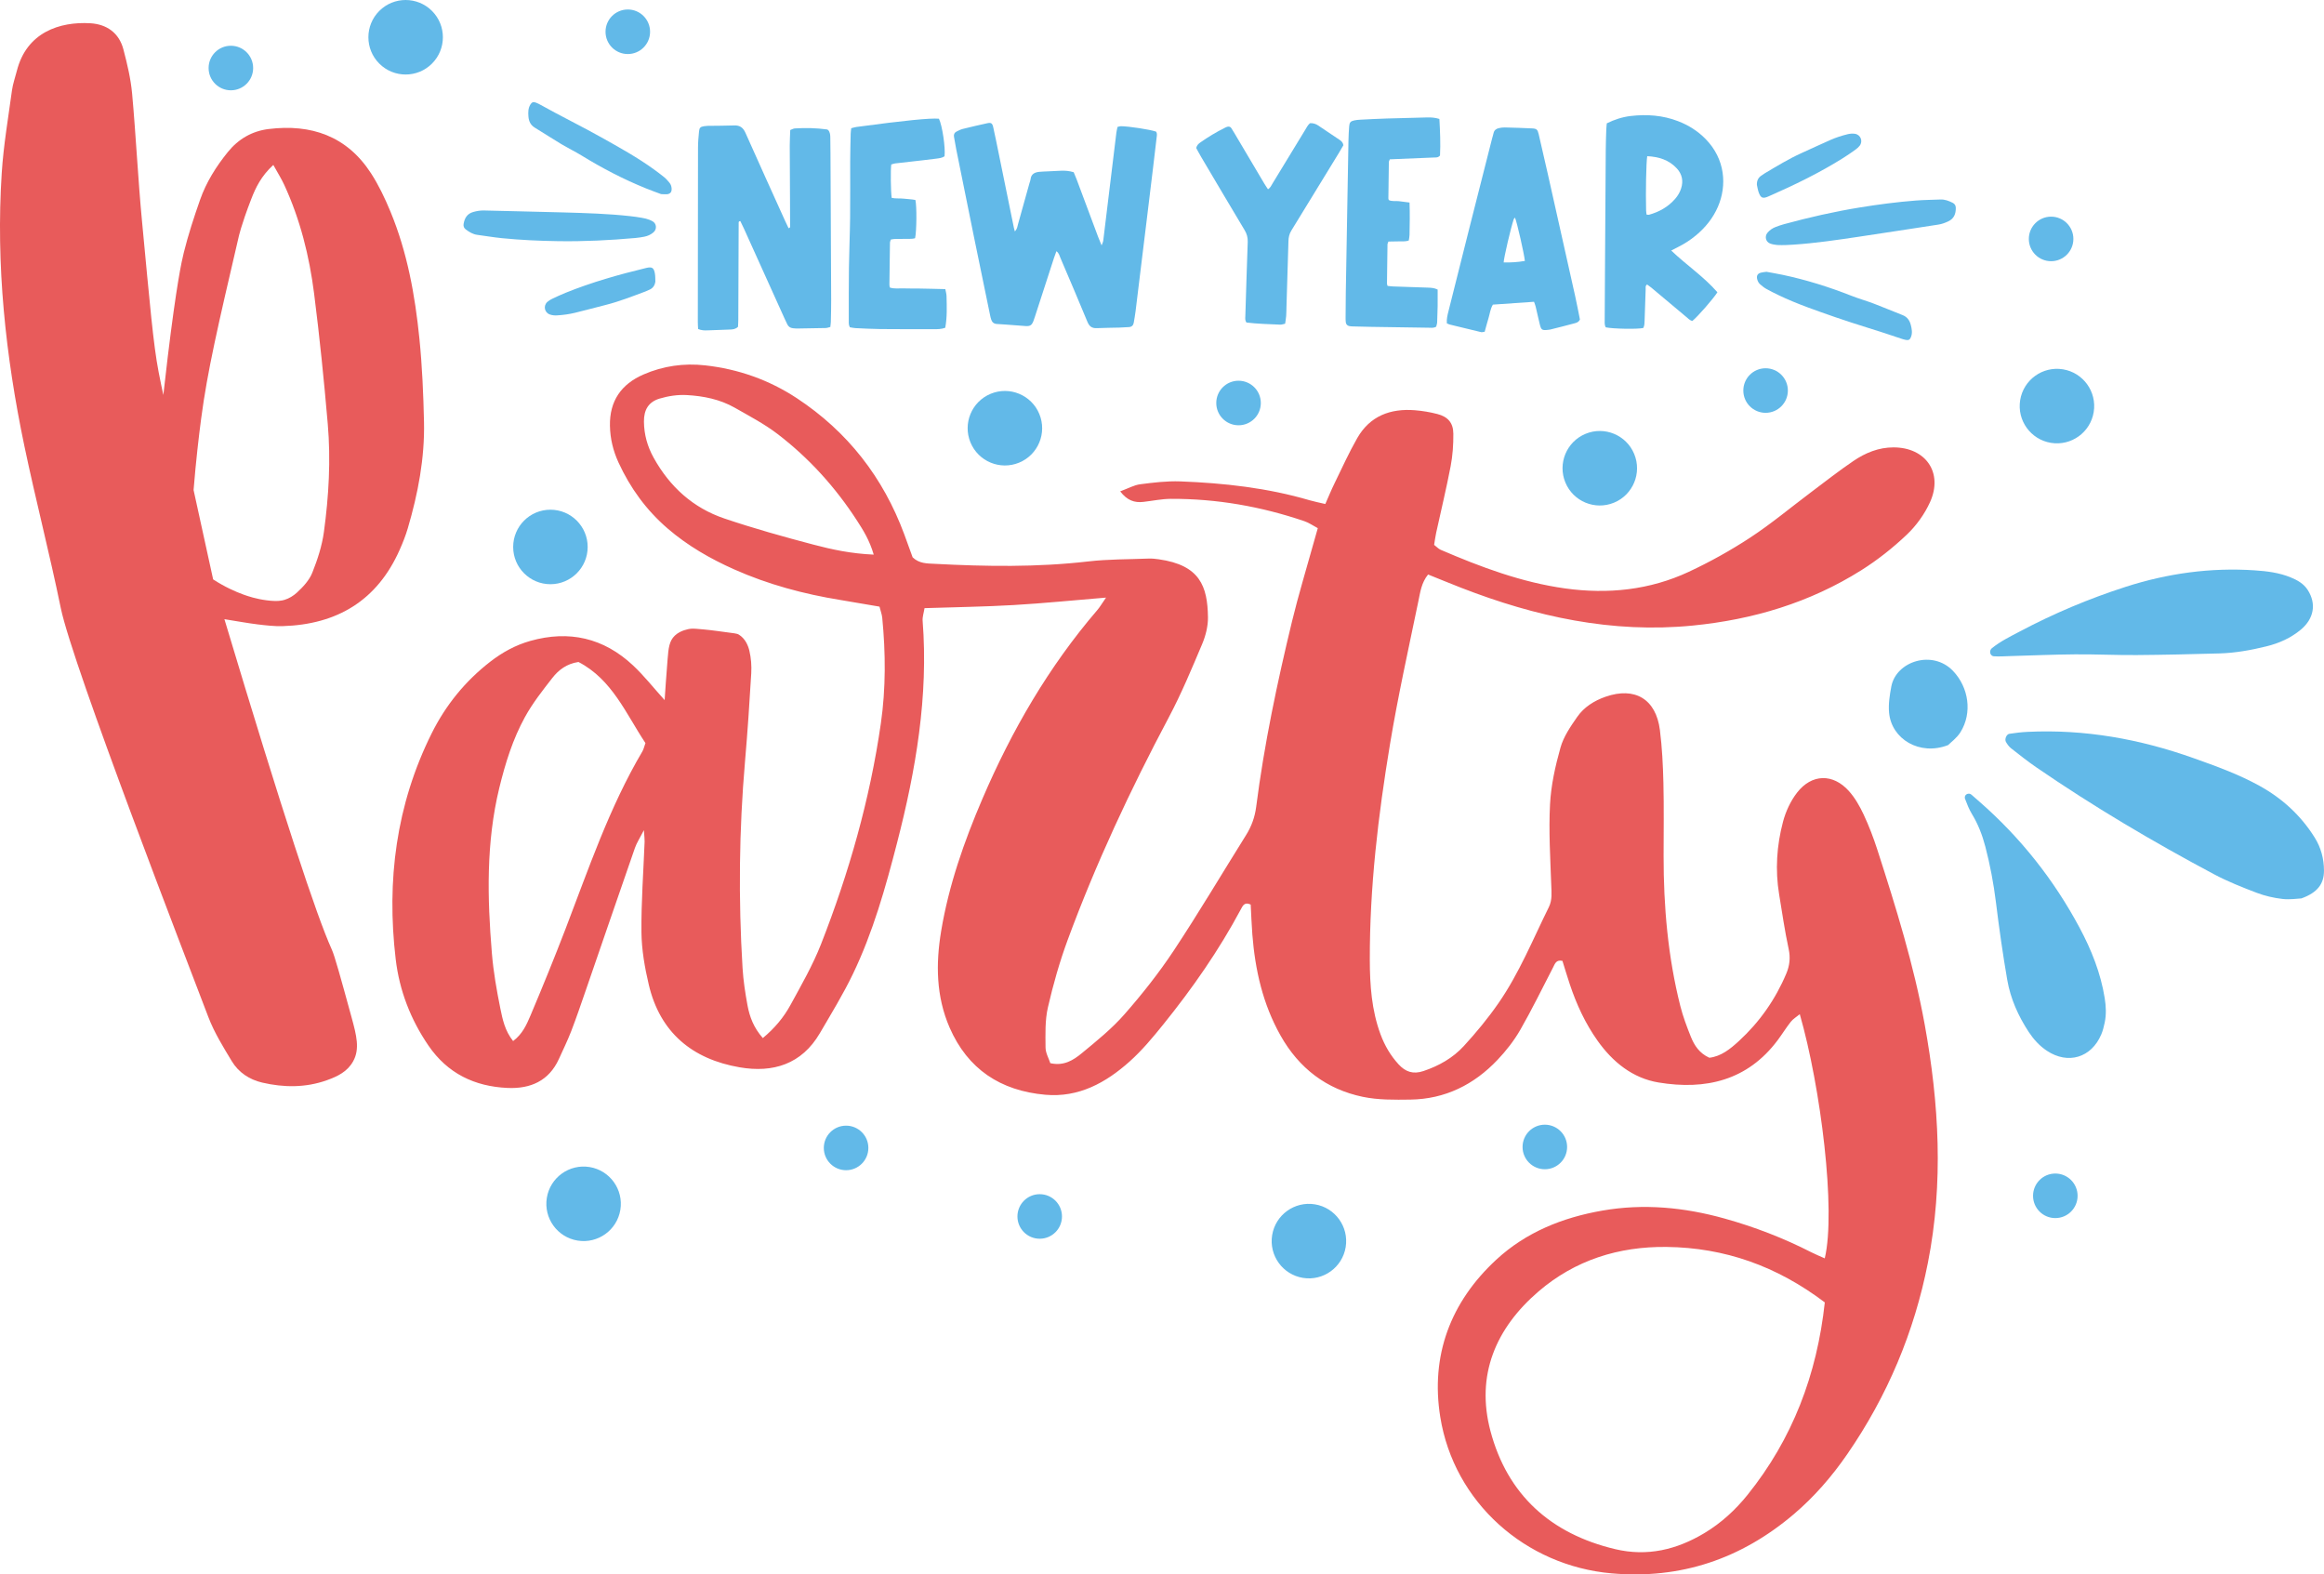<svg xmlns="http://www.w3.org/2000/svg" width="1080" height="731.56" viewBox="0 0 1080 731.56"><g id="a"/><g id="b"><g id="c"><g id="d"><g><path d="M830.54 113.85c-1.93.01-3.27.11-4.59.0-1.13-.1-2.28-.3-3.34-.69-2.02-.74-2.65-3.26-1.28-4.95 1.04-1.28 2.38-2.2 3.93-2.78 1.25-.47 2.51-.91 3.79-1.26 11.59-3.16 23.29-5.83 35.16-7.76 8.66-1.41 17.36-2.55 26.1-3.23 3.8-.3 7.62-.31 11.43-.48 2.08-.09 3.93.64 5.73 1.55.93.47 1.41 1.26 1.42 2.3.04 2.77-.79 5.03-3.51 6.31-1.48.7-2.99 1.25-4.6 1.5-4.99.78-9.99 1.54-14.98 2.3-7.26 1.11-14.51 2.23-21.77 3.31-10.18 1.52-20.37 3.03-30.65 3.71-1.14.08-2.29.12-2.84.15z" fill="#62b9e8"/><path d="M820.95 126.3c2.4.45 4.93.87 7.45 1.4 10.93 2.31 21.54 5.63 31.94 9.72 3.45 1.36 7.04 2.36 10.51 3.68 4.45 1.69 8.82 3.57 13.26 5.29 2.18.84 3.31 2.44 3.87 4.59.49 1.87.82 3.73.09 5.61-.48 1.25-1.13 1.62-2.44 1.35-.74-.16-1.48-.36-2.2-.61-10.16-3.53-20.52-6.46-30.68-10-8.81-3.08-17.65-6.08-26.09-10.12-1.97-.94-3.94-1.93-5.85-2.99-.99-.55-1.88-1.3-2.75-2.03-.74-.62-1.21-1.45-1.45-2.41-.4-1.6.1-2.63 1.66-3.07.81-.23 1.68-.27 2.68-.42z" fill="#62b9e8"/><path d="M816.46 85.82c-.06-1.94.66-3.38 2.3-4.37.49-.3.93-.67 1.42-.96 5.58-3.3 11.1-6.69 17.02-9.36 4.51-2.04 9-4.15 13.53-6.14 2.53-1.11 5.16-1.95 7.85-2.61 1.15-.28 2.24-.37 3.37-.22 2.7.38 3.94 3.44 2.24 5.6-.52.66-1.19 1.25-1.88 1.74-1.86 1.33-3.73 2.65-5.67 3.86-11.09 6.96-22.82 12.66-34.79 17.9-2.64 1.16-3.58.81-4.55-1.85-.42-1.15-.58-2.39-.86-3.59z" fill="#62b9e8"/></g><g><path d="M295.61 100.78c1.9.33 3.24.47 4.52.81 1.09.29 2.2.7 3.17 1.26 1.86 1.08 2.04 3.67.39 5.1-1.25 1.08-2.73 1.75-4.35 2.05-1.31.24-2.63.46-3.96.58-11.97 1.08-23.95 1.66-35.97 1.48-8.78-.13-17.53-.53-26.26-1.4-3.79-.38-7.56-1.03-11.34-1.53-2.07-.27-3.75-1.32-5.37-2.53-.83-.63-1.17-1.49-1-2.52.45-2.74 1.65-4.81 4.56-5.6 1.58-.43 3.16-.71 4.79-.68 5.05.11 10.1.24 15.15.36 7.34.18 14.67.35 22.01.55 10.29.29 20.58.59 30.83 1.72 1.14.13 2.27.28 2.82.35z" fill="#62b9e8"/><path d="M307.23 90.2c-2.28-.86-4.71-1.72-7.09-2.69-10.35-4.19-20.22-9.32-29.74-15.17-3.16-1.94-6.52-3.56-9.7-5.47-4.08-2.44-8.06-5.06-12.13-7.53-2-1.21-2.83-2.98-3-5.2-.15-1.92-.16-3.82.89-5.54.69-1.14 1.4-1.4 2.64-.9.7.28 1.4.61 2.06.99 9.39 5.25 19.07 9.95 28.45 15.22 8.14 4.57 16.31 9.08 23.91 14.53 1.78 1.28 3.54 2.59 5.23 3.97.87.72 1.62 1.61 2.35 2.48.62.74.94 1.64 1.01 2.63.12 1.65-.56 2.57-2.17 2.73-.84.08-1.7-.03-2.72-.06z" fill="#62b9e8"/><path d="M304.56 130.84c-.28 1.92-1.24 3.21-3.03 3.9-.53.21-1.03.49-1.57.69-6.07 2.27-12.1 4.64-18.4 6.24-4.8 1.22-9.58 2.51-14.4 3.68-2.68.65-5.42 1.02-8.19 1.19-1.18.08-2.27-.02-3.35-.38-2.6-.85-3.28-4.08-1.23-5.9.63-.56 1.39-1.02 2.16-1.39 2.06-.98 4.14-1.95 6.26-2.81 12.13-4.91 24.69-8.46 37.39-11.53 2.8-.68 3.67-.17 4.15 2.62.21 1.2.15 2.45.21 3.68z" fill="#62b9e8"/></g><g><path d="M1069.53 417.45c-1.74.07-5.35.66-8.84.26-4.05-.47-8.15-1.41-11.96-2.86-6.72-2.56-13.47-5.23-19.81-8.6-28.41-15.12-56.1-31.49-82.65-49.73-4.02-2.77-7.87-5.81-11.71-8.83-.97-.76-1.74-1.86-2.37-2.94-.72-1.24.23-3.57 1.59-3.78 2.78-.43 5.59-.76 8.4-.9 26.6-1.3 52.27 3.33 77.26 12.23 10.43 3.71 20.84 7.45 30.58 12.84 10.58 5.85 19.18 13.72 25.62 23.99 2.97 4.74 4.33 9.88 4.35 15.38.02 6.15-2.96 10.21-10.47 12.94z" fill="#62b9e8"/><path d="M926 304.82c-1.43-.66-1.54-2.66-.32-3.64 4.09-3.28 8.54-5.42 12.84-7.7 15.82-8.39 32.3-15.33 49.34-20.81 19.45-6.25 39.43-9.03 59.88-7.66 5.71.38 11.4 1.07 16.77 3.28 3.12 1.28 6.02 2.87 7.92 5.83 4.1 6.36 2.97 13.32-3.23 18.48-4.65 3.87-10.09 6.29-15.95 7.73-7.18 1.77-14.46 3.08-21.86 3.29-12.85.36-25.7.67-38.56.76-9.52.07-19.05-.41-28.57-.33-9.99.08-19.98.52-29.98.8-2.62.07-5.25.29-7.85.09-.15-.01-.29-.05-.43-.12z" fill="#62b9e8"/><path d="M913.08 370.68c-.13-1.6 1.84-2.49 3.06-1.44 1.51 1.32 2.69 2.33 3.85 3.36 19.01 16.64 34.47 36.16 46.38 58.39 5.52 10.3 9.87 21.16 11.73 32.83.6 3.79.79 7.59-.01 11.36-.4 1.85-.85 3.74-1.59 5.47-4.61 10.86-15.47 14.11-25.28 7.6-3.42-2.27-6.14-5.27-8.39-8.67-4.9-7.44-8.51-15.51-10.03-24.28-2.06-11.95-3.77-23.98-5.25-36.02-1.08-8.77-2.71-17.4-4.94-25.93-1.39-5.31-3.35-10.41-6.24-15.14-1.35-2.21-2.3-4.7-3.22-7.14-.05-.12-.07-.25-.08-.39z" fill="#62b9e8"/><path d="M905.32 346.21c-13.18 5.12-26.33-2.75-27.44-15.09-.36-4 .29-8.18 1.05-12.16 2.24-11.69 19.16-17.21 28.7-7.18 7.29 7.66 9.02 19.46 3.45 28.41-1.72 2.77-4.59 4.82-5.76 6.02z" fill="#62b9e8"/></g><g><path d="M471.59 107.55c1.17-1.2 1.2-2.32 1.48-3.31 1.8-6.35 3.55-12.71 5.32-19.07.17-.63.46-1.24.53-1.87.25-2.44 1.91-3.22 4-3.45 1.29-.14 2.59-.15 3.89-.22 2.06-.1 4.11-.19 6.17-.3 1.96-.1 3.88.07 5.98.69.42 1.03.91 2.1 1.32 3.19 3.34 8.92 6.66 17.84 10 26.76.45 1.2.96 2.37 1.65 4.06.38-1.05.69-1.58.76-2.14.92-7.41 1.81-14.83 2.7-22.24 1.13-9.35 2.26-18.7 3.41-28.04.1-.85.34-1.68.53-2.63.57-.13 1.08-.34 1.58-.34 3.87.05 13.37 1.52 16.31 2.5.65.88.39 1.87.28 2.82-.51 4.52-1.05 9.03-1.6 13.54-1 8.27-2 16.54-3.01 24.81-.98 8.06-1.98 16.11-2.96 24.17-.73 6.02-1.44 12.03-2.2 18.05-.23 1.82-.55 3.64-.86 5.45-.21 1.21-.96 1.92-2.2 2-1.51.1-3.03.2-4.54.24-3.46.1-6.93.09-10.39.26-2.26.11-3.5-.78-4.39-2.93-4.08-9.9-8.31-19.75-12.51-29.6-.45-1.06-.65-2.29-1.91-3.23-.41 1.14-.79 2.11-1.11 3.1-2.98 9.16-5.95 18.32-8.92 27.48-.2.62-.41 1.23-.64 1.84-.77 1.99-1.53 2.5-3.69 2.36-2.92-.19-5.83-.44-8.75-.66-1.51-.11-3.02-.23-4.54-.3-1.38-.06-2.22-.78-2.64-2.02-.25-.71-.41-1.46-.56-2.2-2.52-12.19-5.04-24.37-7.53-36.56-2.75-13.47-5.46-26.94-8.18-40.41-.38-1.91-.68-3.83-1.03-5.75-.2-1.09.16-1.95 1.13-2.45.96-.49 1.94-.99 2.98-1.25 3.78-.94 7.57-1.82 11.38-2.65 1.73-.38 2.33.01 2.73 1.83.87 3.91 1.66 7.83 2.46 11.75 2.38 11.66 4.76 23.32 7.14 34.98.09.42.21.83.44 1.71z" fill="#62b9e8"/><path d="M385.9 151.92c-.76.18-1.46.48-2.18.5-4.44.11-8.88.17-13.32.23-.65.0-1.3-.07-1.94-.14-1.16-.12-2.03-.69-2.56-1.75-.43-.87-.85-1.75-1.25-2.64-6.33-14-12.65-28.01-18.98-42.01-.53-1.17-1.11-2.31-1.63-3.38-.85.04-.77.55-.77.93-.03 2.38-.02 4.76-.03 7.14-.04 12.56-.08 25.11-.14 37.67.0 1.18-.09 2.36-.14 3.39-1.19 1.13-2.47 1.23-3.78 1.27-3.46.12-6.92.26-10.39.38-1.41.05-2.81.03-4.36-.63-.05-1.01-.14-2.08-.14-3.14.02-27.06.03-54.13.09-81.19.0-2.48.23-4.97.47-7.45.17-1.79.64-2.18 2.41-2.47.53-.09 1.08-.14 1.62-.15 4.11-.06 8.23-.04 12.34-.19 2.64-.1 4.14 1.04 5.21 3.44 6.02 13.54 12.16 27.04 18.26 40.55.57 1.27 1.18 2.52 1.77 3.76.97-.24.71-.89.71-1.34.0-4.01-.02-8.01-.04-12.02-.04-8.34-.11-16.67-.12-25.01.0-2.37.15-4.74.23-7.25.8-.29 1.47-.71 2.16-.75 4.98-.3 9.95-.21 14.9.47.2.03.38.2.59.32.91 1.04.96 2.34.97 3.65.03 2.38.07 4.76.08 7.14.11 22.73.23 45.46.32 68.2.01 3.36-.08 6.71-.15 10.07-.02.74-.15 1.48-.24 2.4z" fill="#62b9e8"/><path d="M776.67 116.44c7.08 6.75 15.15 12.13 21.44 19.37-1.97 3.11-9.28 11.45-11.67 13.34-1.16-.28-1.97-1.2-2.87-1.94-5.41-4.5-10.79-9.04-16.18-13.56-.64-.53-1.33-.99-1.96-1.46-.93.67-.63 1.49-.66 2.19-.18 4.87-.31 9.73-.5 14.6-.04 1.18-.04 2.38-.61 3.42-2.62.63-14.13.42-17.44-.3-.68-1.19-.49-2.52-.49-3.8.03-8.55.1-17.1.15-25.65.11-17.64.21-35.29.34-52.93.02-3.14.14-6.28.24-9.41.03-.96.15-1.92.24-3 3.56-1.76 7.27-2.96 11.12-3.41 7.51-.87 14.92-.34 22.05 2.42 4.81 1.86 9.08 4.54 12.71 8.23 9.19 9.35 10.04 21.63 5.76 31.54-2.28 5.27-5.8 9.61-10.19 13.27-2.59 2.16-5.4 3.97-8.42 5.47-.96.48-1.9.98-3.08 1.59zm-11.18-43.88c-.49 3-.75 16.7-.52 25.29.02.62.14 1.23.22 1.86.46.04.8.17 1.09.09 4.78-1.33 8.96-3.67 12.24-7.46 1.21-1.4 2.14-2.97 2.71-4.74 1.13-3.49.49-6.65-1.97-9.33-3.64-3.96-8.37-5.42-13.77-5.7z" fill="#62b9e8"/><path d="M672.37 150.23c-.15-2.08.32-3.86.76-5.63 3.34-13.32 6.67-26.63 10.04-39.94 3.39-13.41 6.8-26.82 10.21-40.23.21-.84.5-1.66.68-2.5.27-1.34 1.14-2.08 2.38-2.37.94-.22 1.92-.37 2.88-.34 4.22.1 8.44.23 12.65.44 2.1.1 2.57.51 3.07 2.62 1.46 6.21 2.88 12.43 4.28 18.65 4.24 18.88 8.48 37.77 12.69 56.66.82 3.68 1.51 7.39 2.21 10.85-.6 1.3-1.62 1.54-2.52 1.79-3.76 1.02-7.53 1.95-11.31 2.9-.31.08-.64.1-.96.13-2.82.31-3.2.09-3.87-2.59-.68-2.73-1.26-5.48-1.91-8.21-.17-.71-.47-1.39-.76-2.24-6.46.44-12.81.88-19.12 1.32-1.22 2.05-1.41 4.24-2.04 6.29-.63 2.05-1.16 4.14-1.77 6.31-.66.08-1.2.29-1.68.18-4.84-1.14-9.66-2.32-14.49-3.51-.41-.1-.8-.31-1.42-.57zm36.27-28.99c-.4-3.62-3.58-17.52-4.58-20.12-.23.27-.52.47-.61.74-1.33 3.94-4.57 17.79-4.68 20.09 3.23.05 6.43-.1 9.87-.71z" fill="#62b9e8"/><path d="M395.57 59.58c.95-.23 1.66-.48 2.39-.58 22.74-3.05 34.17-4.19 38.38-3.84 1.54 3.14 3.09 13.47 2.6 17.46-1.16.81-2.6.93-3.96 1.11-4.08.54-8.17.97-12.25 1.44-2.26.26-4.52.48-6.77.77-.62.08-1.22.34-1.78.5-.35 2.44-.23 12.75.2 15.5 1.81.43 3.77.15 5.67.38 1.81.23 3.64.24 5.35.61.68 2.8.59 14.38-.14 17.76-1.8.53-3.75.21-5.66.32-1.82.11-3.67-.16-5.61.29-.14.5-.4 1-.41 1.5-.11 6.49-.19 12.99-.26 19.48.0.42.12.84.2 1.32 2.14.73 4.32.33 6.46.41 2.16.08 4.33.03 6.5.05 2.06.03 4.11.08 6.17.12 2.15.05 4.3.1 6.65.16.22 1.2.55 2.24.57 3.28.11 4.85.32 9.72-.6 14.68-1.79.67-3.61.67-5.43.67-8.23-.01-16.46.01-24.69-.07-3.89-.04-7.79-.26-11.68-.44-.84-.04-1.68-.26-2.54-.4-.65-1.21-.49-2.42-.49-3.58.0-8.12-.03-16.24.08-24.35.1-7.68.45-15.36.54-23.05.1-8.66.0-17.32.03-25.98.02-4.33.13-8.66.23-12.98.02-.75.15-1.5.26-2.55z" fill="#62b9e8"/><path d="M668.91 55.29c.32 5.76.57 11.45.29 16.96-.89 1.08-1.92.9-2.87.94-5.62.25-11.24.46-16.86.69-1.18.05-2.35.11-3.6.16-.19.52-.44.91-.45 1.3-.1 5.62-.16 11.25-.22 16.87.0.21.1.42.19.74 1.45.75 3.1.33 4.68.53 1.59.2 3.18.4 4.96.63.2 5.15.09 10.11.0 15.06-.01.84-.22 1.67-.34 2.57-1.69.63-3.32.35-4.91.42-1.5.06-3 .06-4.56.08-.19.57-.43.96-.43 1.35-.1 6.06-.17 12.11-.24 18.17.0.3.14.61.27 1.09.81.08 1.64.22 2.48.25 5.41.2 10.81.36 16.22.55 1.5.05 3.01.12 4.58.9.08 5.06-.01 10.13-.23 15.19-.03.73-.31 1.44-.45 2.06-1.26.74-2.48.49-3.65.48-8.87-.11-17.74-.26-26.62-.4-2.7-.04-5.41-.12-8.11-.19-.65-.02-1.3-.03-1.94-.15-.94-.18-1.55-.78-1.68-1.73-.1-.75-.1-1.51-.1-2.27.02-3.79.02-7.57.09-11.36.4-23.58.81-47.15 1.24-70.73.04-2.27.16-4.54.34-6.8.13-1.73.66-2.33 2.29-2.68.95-.21 1.93-.3 2.9-.35 4.11-.21 8.21-.42 12.32-.55 6.27-.2 12.54-.37 18.81-.5 1.82-.04 3.65.08 5.61.71z" fill="#62b9e8"/><path d="M597.23 150.42c-.88.17-1.61.46-2.32.43-5.28-.25-10.57-.35-15.66-.99-.76-1.09-.55-2.08-.52-3.04.36-11.46.69-22.93 1.11-34.39.07-2.03-.4-3.75-1.45-5.5-6.79-11.32-13.5-22.69-20.22-34.05-.82-1.39-1.57-2.82-2.25-4.06.26-1.43 1.11-2.08 2.01-2.71 3.55-2.49 7.25-4.72 11.14-6.66.39-.19.77-.4 1.18-.52.8-.24 1.51-.11 1.99.64.46.73.91 1.47 1.36 2.21 4.63 7.82 9.26 15.64 13.9 23.46.53.9 1.13 1.75 1.76 2.71 1.16-.73 1.55-1.78 2.09-2.67 5.02-8.22 10.02-16.45 15.03-24.67.72-1.19 1.34-2.47 2.38-3.36 1.46-.11 2.68.3 3.78 1.03 3.34 2.21 6.66 4.44 9.97 6.69.8.54 1.57 1.17 1.79 2.5-.6 1.03-1.28 2.25-2.01 3.44-7.39 12.1-14.77 24.2-22.21 36.27-.96 1.56-1.27 3.16-1.32 4.92-.29 10.17-.61 20.34-.92 30.5-.04 1.41-.03 2.82-.14 4.22-.09 1.17-.31 2.33-.48 3.58z" fill="#62b9e8"/></g><g><path d="M847.99 584.72c5.3-22.2-1.86-79.56-11.6-113.47-1.59 1.31-3.13 2.21-4.16 3.51-2.18 2.75-4.02 5.77-6.12 8.58-14.08 18.81-33.58 23.25-55.35 19.65-12.01-1.99-21.28-9.46-28.33-19.39-5.7-8.02-9.79-16.87-12.9-26.18-1.23-3.68-2.33-7.4-3.44-10.94-2.95-.67-3.5 1.39-4.37 3.08-5.03 9.7-9.8 19.54-15.24 29-2.89 5.03-6.59 9.74-10.59 13.95-10.94 11.52-24.37 18.21-40.47 18.43-7.38.1-14.97.21-22.13-1.29-16.94-3.54-29.66-13.3-38.21-28.49-8.24-14.62-11.81-30.48-13.1-47-.36-4.66-.52-9.33-.76-13.84-2.83-1.35-3.67.48-4.58 2.2-10.16 19.02-22.44 36.63-35.95 53.38-4.89 6.07-9.94 12.16-15.73 17.33-11.04 9.86-23.6 16.83-39.16 15.46-20.8-1.84-36.08-11.86-44.51-31.23-6.29-14.46-6.46-29.65-3.91-44.91 3.56-21.31 10.67-41.57 19.15-61.35 13.62-31.77 30.82-61.41 53.42-87.74 1.2-1.4 2.13-3.02 4.04-5.78-15.31 1.26-29.09 2.66-42.9 3.46-13.6.79-27.24.97-41.45 1.44-.36 2.26-1.02 4.09-.88 5.86 2.73 35.15-3.14 69.31-11.86 103.12-5.37 20.8-11.17 41.53-20.52 60.97-4.55 9.47-10.08 18.48-15.39 27.57-8.45 14.45-21.82 18.5-37.26 15.84-22-3.79-37.02-16.14-42.25-38.47-1.86-7.94-3.31-16.17-3.39-24.28-.14-14.03.93-28.07 1.47-42.11.04-1.14-.13-2.29-.33-5.34-1.93 3.78-3.36 5.93-4.18 8.29-7.7 22.12-15.29 44.28-22.93 66.42-2.17 6.27-4.3 12.56-6.69 18.75-1.69 4.36-3.76 8.57-5.69 12.84-4.67 10.28-13.28 13.94-23.86 13.48-15.31-.67-27.91-6.73-36.77-19.68-8.33-12.17-13.52-25.67-15.23-40.18-4.3-36.47.18-71.69 16.73-104.92 6.56-13.15 15.6-24.27 27.22-33.28 5.61-4.35 11.76-7.73 18.61-9.66 18.02-5.08 34.1-1.41 47.76 11.4 5.09 4.77 9.44 10.32 14.67 16.11.28-4.41.72-10.85 1.37-18.96.41-5.14.74-8.54 3.39-11.04 2.64-2.49 6.5-3.05 7.15-3.14 1.26-.17 2.98.0 6.38.31 2.28.22 3.91.42 6.11.71 8.92 1.14 9.29 1.21 10.04 1.66 3.04 1.85 4.37 5.12 4.93 7.5.8 3.37 1.08 6.98.88 10.45-.8 13.64-1.71 27.28-2.89 40.9-2.78 31.98-3.11 63.98-1.16 96 .35 5.83 1.24 11.66 2.3 17.41.99 5.34 2.87 10.42 7.13 15.23 5.54-4.6 9.72-9.64 12.84-15.36 5.05-9.24 10.35-18.46 14.18-28.22 13-33.17 22.75-67.31 27.83-102.64 2.34-16.31 2.23-32.72.64-49.1-.15-1.51-.72-2.99-1.27-5.15-6.03-1.03-12.09-2.1-18.17-3.09-17.03-2.76-33.59-7.19-49.38-14.22-11.11-4.95-21.58-10.97-30.85-18.94-9.94-8.55-17.47-18.89-22.92-30.78-2.47-5.39-3.83-10.98-3.95-16.97-.24-11.59 5.3-19.39 15.56-23.86 9.1-3.96 18.75-5.36 28.67-4.25 15.4 1.72 29.67 6.73 42.62 15.26 23.62 15.57 40.13 36.8 49.94 63.29 1.35 3.65 2.66 7.32 3.87 10.65 3.11 2.98 6.77 2.84 10.21 3.02 23.82 1.26 47.62 1.64 71.41-1.11 9.29-1.07 18.72-.96 28.08-1.33 1.55-.06 3.13.11 4.67.33 19.15 2.7 22.68 12.53 22.88 26.92.06 4.17-1.07 8.62-2.71 12.5-4.85 11.49-9.67 23.06-15.51 34.07-17.79 33.5-33.84 67.78-46.97 103.37-3.77 10.22-6.76 20.79-9.2 31.4-1.37 5.99-1.14 12.41-1.09 18.63.02 2.51 1.49 5.01 2.22 7.25 6.34 1.43 10.75-1.45 14.59-4.6 6.92-5.69 13.99-11.41 19.87-18.11 8.22-9.37 16.03-19.24 22.91-29.62 11.64-17.58 22.39-35.75 33.58-53.63 2.54-4.05 4.1-8.37 4.71-13.11 3.73-29.09 9.77-57.74 16.66-86.21 2.94-12.13 6.6-24.09 9.94-36.13.62-2.22 1.25-4.43 2.04-7.19-2.27-1.2-4.14-2.54-6.22-3.24-20.13-6.84-40.83-10.48-62.11-10.38-4.25.02-8.5.94-12.76 1.42-4.09.46-7.47-.64-10.74-4.9 3.7-1.36 6.41-2.92 9.27-3.29 6.18-.8 12.46-1.57 18.66-1.34 20.34.77 40.51 3.01 60.14 8.78 2.18.64 4.43 1.06 7.25 1.73 1.54-3.48 2.83-6.66 4.34-9.73 3.42-7.01 6.64-14.14 10.5-20.89 5.89-10.3 15.41-13.86 26.83-12.95 3.49.28 7 .87 10.39 1.75 4.92 1.27 7.41 4.1 7.44 9.18.04 5.04-.31 10.17-1.26 15.11-1.98 10.35-4.47 20.6-6.72 30.9-.41 1.86-.64 3.76-.95 5.62 1.21.92 2.02 1.84 3.03 2.28 18.7 8.05 37.73 15.19 58.01 17.98 19.74 2.71 39.12.75 57.3-7.74 9.87-4.61 19.49-9.96 28.59-15.93 9.78-6.42 18.8-13.98 28.17-21.01 6.56-4.92 13.01-10.01 19.8-14.6 5.54-3.75 11.68-6.29 18.61-6.28 14.99.02 23.15 11.78 16.94 25.45-2.52 5.56-6.37 10.91-10.8 15.11-6.47 6.14-13.61 11.79-21.16 16.54-23.9 15.03-50.22 22.92-78.29 25.69-37.5 3.7-73.01-4.1-107.65-17.56-5.03-1.96-10.02-4.02-15.36-6.17-3.12 3.89-3.64 8.24-4.48 12.26-4.59 22.17-9.52 44.29-13.22 66.61-5.5 33.15-9.46 66.52-9.38 100.22.03 11.76.84 23.4 4.99 34.6 1.94 5.23 4.65 9.85 8.4 13.94 3.22 3.5 6.76 4.7 11.54 3.1 7.22-2.42 13.68-6.09 18.74-11.6 5.79-6.31 11.29-12.96 16.16-20 9.6-13.87 15.93-29.53 23.37-44.57 1.65-3.34 1.24-6.74 1.12-10.29-.44-12.48-1.22-25.01-.57-37.45.46-8.87 2.44-17.79 4.86-26.38 1.43-5.09 4.68-9.82 7.77-14.26 3.17-4.57 7.92-7.55 13.19-9.38 13.64-4.74 23.42 1.11 25.24 15.45 1.03 8.12 1.43 16.35 1.63 24.54.27 11.32.1 22.66.09 33.99-.02 23.52 2 46.82 7.76 69.69 1.23 4.89 3.04 9.67 4.92 14.37 1.62 4.02 3.97 7.63 8.58 9.71 5.46-.62 9.75-4.1 13.73-7.76 9.62-8.83 16.98-19.33 22.05-31.39 1.54-3.67 1.96-7.3 1.08-11.38-1.81-8.39-3.03-16.9-4.43-25.38-1.88-11.36-1.12-22.67 1.79-33.7 1.26-4.78 3.51-9.66 6.52-13.55 6.82-8.8 16.72-9.01 24.11-.77 2.81 3.14 5.01 6.99 6.81 10.83 2.48 5.29 4.58 10.79 6.38 16.35 8.64 26.76 17 53.64 22.04 81.33 6.68 36.74 8.78 73.67 1.49 110.66-6.35 32.24-18.82 61.92-37.49 88.97-7.13 10.34-15.3 19.79-24.89 27.93-24.41 20.71-52.48 30.25-84.54 27.45-40.08-3.5-73.33-32.96-79.7-72.69-4.57-28.5 4.72-53.34 25.99-73.03 13.84-12.81 30.83-19.62 49.3-22.84 19.24-3.36 38.14-1.53 56.82 3.68 13.96 3.9 27.42 9.08 40.33 15.68 1.99 1.02 4.08 1.85 6.25 2.83zm.02 20.45c-22.35-16.9-46.56-25.46-73.55-25.77-22.26-.26-42.53 6.13-59.48 20.68-19.91 17.09-29.22 38.93-22.35 64.84 7.87 29.67 28.04 47.81 57.98 54.91 14.91 3.54 28.6.25 41.48-7.48 7.79-4.68 14.39-10.75 20.04-17.78 20.85-25.96 32.23-55.73 35.88-89.41zM238.46 483.73c4.35-3.27 6.26-7.62 8.03-11.79 5.62-13.29 11.07-26.67 16.25-40.14 10.78-28.05 20.39-56.59 35.78-82.64.58-.98.81-2.17 1.43-3.88-9.03-13.56-15.46-29.57-31.13-37.68-5.48.81-9.25 3.71-12.14 7.42-4.54 5.82-9.18 11.71-12.72 18.15-5.66 10.29-9.15 21.5-11.93 32.94-6.18 25.43-5.57 51.15-3.44 76.9.71 8.54 2.2 17.04 3.9 25.45 1.04 5.15 2.14 10.51 5.96 15.28zm167.57-226.02c-1.95-6.7-4.84-11.28-7.76-15.8-10.04-15.5-22.29-29.06-36.94-40.26-6.13-4.69-13.1-8.33-19.84-12.18-6.9-3.94-14.61-5.47-22.4-5.9-4.17-.23-8.58.44-12.6 1.65-5.15 1.55-7.3 5.28-7.24 10.72.06 5.95 1.6 11.5 4.5 16.73 7.48 13.5 18.31 23.33 32.9 28.26 13.61 4.6 27.49 8.48 41.39 12.14 8.58 2.26 17.32 4.17 28 4.64z" fill="#e85b5b"/><path d="M104.29 287.71c27.45 91.45 42.8 137.8 49.89 153.47 1.38 3.06 4 12.57 9.22 31.61 2.27 8.29 3.9 14.62.71 20.36-2.65 4.78-7.18 7-12.27 8.81-9.85 3.5-19.96 3.42-30.02 1.07-5.9-1.38-10.92-4.69-14.06-9.87-4.02-6.65-8.19-13.38-10.94-20.59-9.71-25.55-63.07-163.2-68.58-190.07-5.17-25.22-11.65-50.16-16.93-75.36C2.57 165.32-1.96 123.07.81 80.31c.83-12.82 3.02-25.55 4.75-38.3.42-3.07 1.5-6.05 2.27-9.08C12.37 14.94 27.81 10 41.89 10.8c7.7.44 13.44 4.45 15.46 12.15 1.78 6.76 3.42 13.66 4.05 20.59 1.8 19.82 2.73 39.73 4.62 59.54 3.65 38.38 5.18 56.72 7.7 69.81.86 4.49 1.65 8.18 2.19 10.64.43-3.94 1.12-10.08 2.03-17.59 4.1-33.8 6.44-44.42 7.47-48.55 2.06-8.31 4.74-16.5 7.58-24.59 2.87-8.16 7.45-15.43 12.9-22.17 4.92-6.08 11.31-9.73 18.92-10.67 19.81-2.45 36.41 3.25 47.62 20.58 3.57 5.52 6.45 11.59 8.98 17.69 7.85 18.92 11.46 38.91 13.5 59.15 1.29 12.8 1.84 25.71 2.13 38.58.38 16.92-2.78 33.4-7.55 49.58-.99 3.36-2.3 6.64-3.72 9.85-10.43 23.62-29.08 34.8-54.44 35.55-3.88.11-7.79-.35-11.66-.82-4.59-.56-9.15-1.42-15.39-2.41zm22.73-211.08c-5.62 5.17-8.17 10.45-10.27 15.88-4.78 12.36-5.88 17.76-5.88 17.76-9.65 41.42-14.48 62.13-17.4 84.32-1.06 8.02-2.4 19.37-3.51 33.11 3.03 13.84 6.06 27.68 9.09 41.52 5.46 3.55 10.37 5.7 13.99 7.02 2.32.85 6.07 2.08 10.87 2.7 5.01.65 7.19.14 8.36-.23 2.1-.66 4.04-1.81 5.79-3.42 2.81-2.59 5.67-5.68 7.05-9.13 2.44-6.09 4.54-12.53 5.42-19.01 2.27-16.65 3.23-33.45 1.78-50.22-1.74-20.2-3.78-40.4-6.34-60.51-2.22-17.46-6.48-34.5-13.91-50.59-1.27-2.75-2.91-5.34-5.05-9.2z" fill="#e85b5b"/></g><g><circle cx="743.45" cy="217.57" r="17.31" transform="translate(-26.67 301.07) rotate(-22.5)" fill="#62b9e8"/><circle cx="188.51" cy="17.31" r="17.31" transform="translate(42.97 138.37) rotate(-45)" fill="#62b9e8"/><circle cx="608.25" cy="576.67" r="17.31" transform="translate(-58.4 1084.69) rotate(-80.78)" fill="#62b9e8"/><circle cx="955.85" cy="188.68" r="17.31" transform="translate(616.5 1101.96) rotate(-80.78)" fill="#62b9e8"/><path d="M493.52 565.24c0 5.72-4.63 10.35-10.35 10.35s-10.35-4.63-10.35-10.35 4.63-10.35 10.35-10.35 10.35 4.63 10.35 10.35z" fill="#62b9e8"/><path d="M965.49 555.65c0 5.72-4.63 10.35-10.35 10.35s-10.35-4.63-10.35-10.35 4.63-10.35 10.35-10.35 10.35 4.63 10.35 10.35z" fill="#62b9e8"/><path d="M963.53 111.02c0 5.72-4.63 10.35-10.35 10.35s-10.35-4.63-10.35-10.35 4.63-10.35 10.35-10.35 10.35 4.63 10.35 10.35z" fill="#62b9e8"/><path d="M302.1 14.76c0 5.72-4.63 10.35-10.35 10.35s-10.35-4.63-10.35-10.35 4.63-10.35 10.35-10.35 10.35 4.63 10.35 10.35z" fill="#62b9e8"/><path d="M117.64 31.61c0 5.72-4.63 10.35-10.35 10.35s-10.35-4.63-10.35-10.35 4.63-10.35 10.35-10.35 10.35 4.63 10.35 10.35z" fill="#62b9e8"/><circle cx="255.79" cy="254.15" r="17.31" fill="#62b9e8"/><circle cx="466.99" cy="198.97" r="17.31" transform="translate(-40.59 193.86) rotate(-22.5)" fill="#62b9e8"/><path d="M585.92 187.26c0 5.72-4.63 10.35-10.35 10.35s-10.35-4.63-10.35-10.35 4.63-10.35 10.35-10.35 10.35 4.63 10.35 10.35z" fill="#62b9e8"/><path d="M830.85 181.47c0 5.72-4.63 10.35-10.35 10.35s-10.35-4.63-10.35-10.35 4.63-10.35 10.35-10.35 10.35 4.63 10.35 10.35z" fill="#62b9e8"/><path d="M728.26 532.95c0 5.72-4.63 10.35-10.35 10.35s-10.35-4.63-10.35-10.35 4.63-10.35 10.35-10.35 10.35 4.63 10.35 10.35z" fill="#62b9e8"/><circle cx="271.2" cy="559.34" r="17.31" transform="translate(-324.36 737.44) rotate(-80.78)" fill="#62b9e8"/><path d="M403.54 533.4c0 5.72-4.63 10.35-10.35 10.35s-10.35-4.63-10.35-10.35 4.63-10.35 10.35-10.35 10.35 4.63 10.35 10.35z" fill="#62b9e8"/></g></g></g></g></svg>
